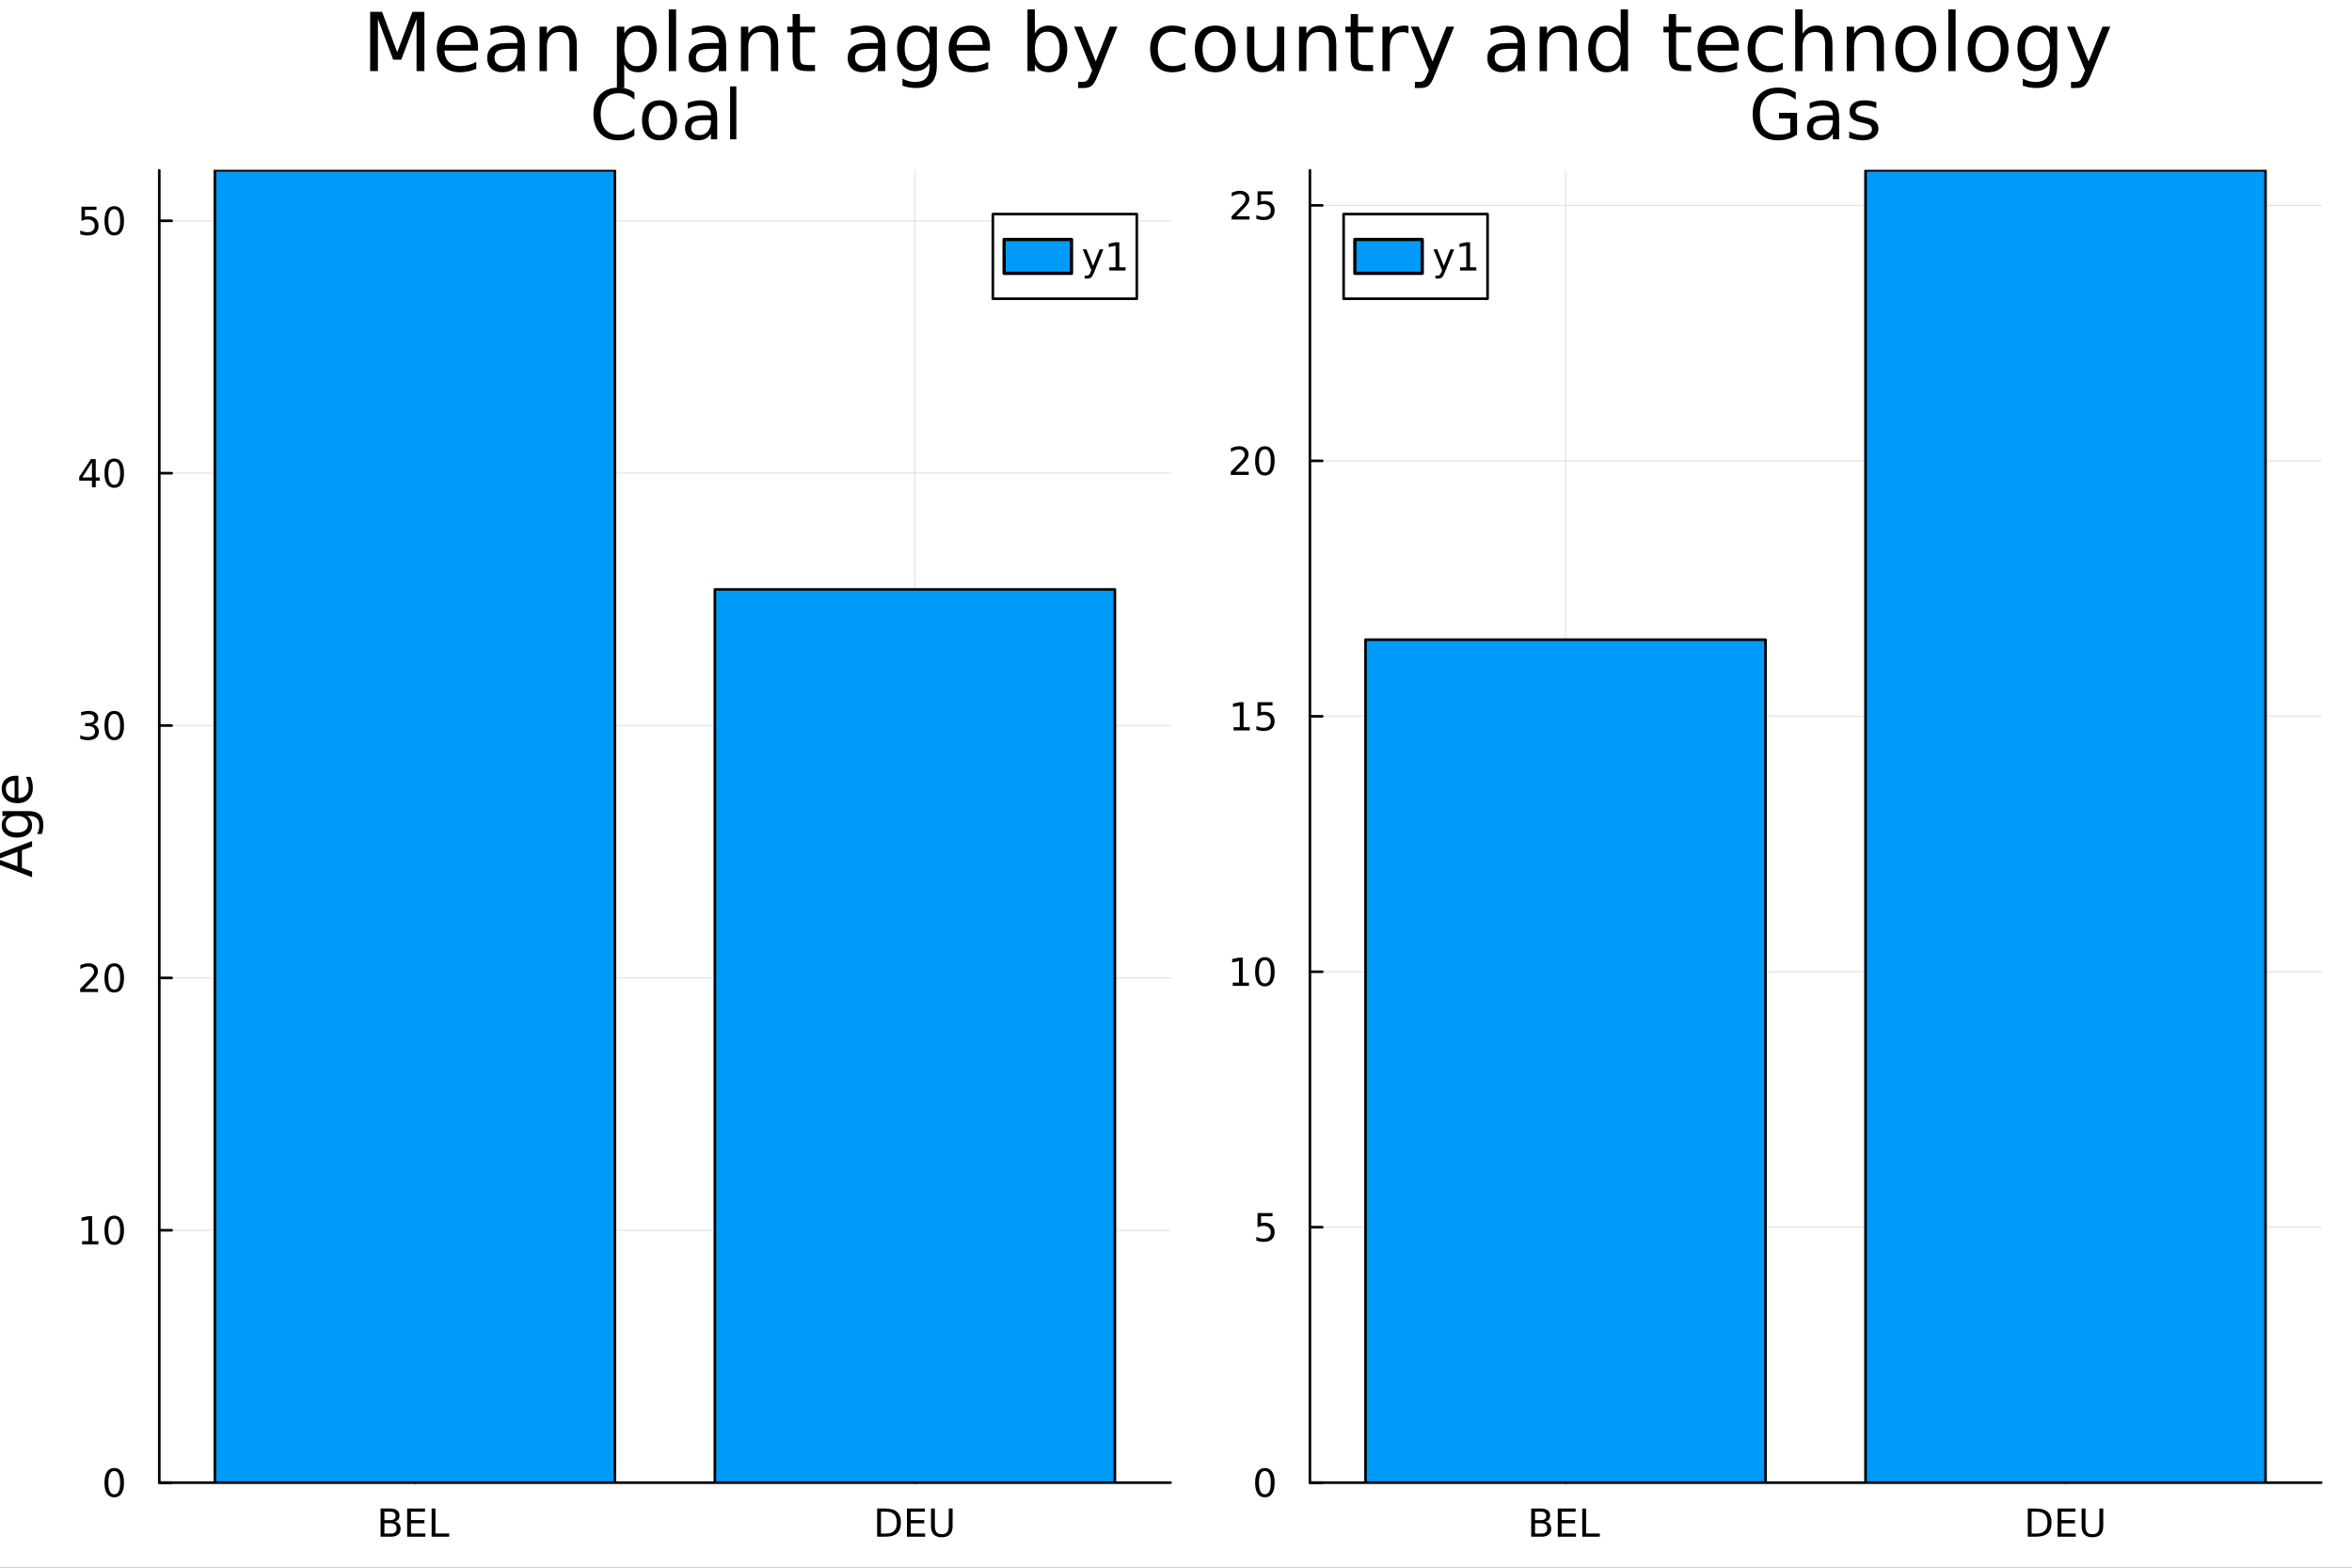 <?xml version="1.0" encoding="utf-8"?>
<svg xmlns="http://www.w3.org/2000/svg" xmlns:xlink="http://www.w3.org/1999/xlink" width="900" height="600" viewBox="0 0 3600 2400">
<rect x="0" y="0" width="3600" height="2400" fill="#333333" stroke="none"/>
<defs>
  <clipPath id="clip700">
    <rect x="0" y="0" width="3600" height="2400"/>
  </clipPath>
</defs>
<path clip-path="url(#clip700)" d="M0 2400 L3600 2400 L3600 0 L0 0  Z" fill="#ffffff" fill-rule="evenodd" fill-opacity="1"/>
<defs>
  <clipPath id="clip701">
    <rect x="720" y="0" width="2521" height="2400"/>
  </clipPath>
</defs>
<path clip-path="url(#clip700)" d="M243.796 2269.81 L1791.59 2269.81 L1791.59 260.752 L243.796 260.752  Z" fill="#ffffff" fill-rule="evenodd" fill-opacity="1"/>
<defs>
  <clipPath id="clip702">
    <rect x="243" y="260" width="1549" height="2010"/>
  </clipPath>
</defs>
<polyline clip-path="url(#clip702)" style="stroke:#000000; stroke-linecap:round; stroke-linejoin:round; stroke-width:2; stroke-opacity:0.1; fill:none" points="635.046,2269.81 635.046,260.752 "/>
<polyline clip-path="url(#clip702)" style="stroke:#000000; stroke-linecap:round; stroke-linejoin:round; stroke-width:2; stroke-opacity:0.1; fill:none" points="1400.34,2269.81 1400.34,260.752 "/>
<polyline clip-path="url(#clip700)" style="stroke:#000000; stroke-linecap:round; stroke-linejoin:round; stroke-width:4; stroke-opacity:1; fill:none" points="243.796,2269.81 1791.59,2269.81 "/>
<polyline clip-path="url(#clip700)" style="stroke:#000000; stroke-linecap:round; stroke-linejoin:round; stroke-width:4; stroke-opacity:1; fill:none" points="635.046,2269.81 635.046,2250.91 "/>
<polyline clip-path="url(#clip700)" style="stroke:#000000; stroke-linecap:round; stroke-linejoin:round; stroke-width:4; stroke-opacity:1; fill:none" points="1400.34,2269.81 1400.34,2250.91 "/>
<path clip-path="url(#clip700)" d="M588.403 2331.98 L588.403 2347.8 L597.778 2347.8 Q602.495 2347.8 604.751 2345.87 Q607.037 2343.9 607.037 2339.88 Q607.037 2335.83 604.751 2333.92 Q602.495 2331.98 597.778 2331.98 L588.403 2331.98 M588.403 2314.21 L588.403 2327.23 L597.055 2327.23 Q601.337 2327.23 603.42 2325.64 Q605.533 2324.02 605.533 2320.72 Q605.533 2317.45 603.42 2315.83 Q601.337 2314.21 597.055 2314.21 L588.403 2314.21 M582.558 2309.41 L597.489 2309.41 Q604.173 2309.41 607.79 2312.19 Q611.407 2314.96 611.407 2320.08 Q611.407 2324.05 609.555 2326.39 Q607.703 2328.74 604.115 2329.32 Q608.426 2330.24 610.799 2333.19 Q613.2 2336.11 613.2 2340.51 Q613.2 2346.3 609.265 2349.45 Q605.33 2352.61 598.067 2352.61 L582.558 2352.61 L582.558 2309.41 Z" fill="#000000" fill-rule="nonzero" fill-opacity="1" /><path clip-path="url(#clip700)" d="M623.212 2309.41 L650.527 2309.41 L650.527 2314.33 L629.057 2314.33 L629.057 2327.12 L649.63 2327.12 L649.63 2332.04 L629.057 2332.04 L629.057 2347.69 L651.047 2347.69 L651.047 2352.61 L623.212 2352.61 L623.212 2309.41 Z" fill="#000000" fill-rule="nonzero" fill-opacity="1" /><path clip-path="url(#clip700)" d="M660.654 2309.41 L666.499 2309.41 L666.499 2347.69 L687.535 2347.69 L687.535 2352.61 L660.654 2352.61 L660.654 2309.41 Z" fill="#000000" fill-rule="nonzero" fill-opacity="1" /><path clip-path="url(#clip700)" d="M1348.45 2314.21 L1348.45 2347.8 L1355.51 2347.8 Q1364.45 2347.8 1368.59 2343.75 Q1372.75 2339.7 1372.75 2330.96 Q1372.75 2322.28 1368.59 2318.26 Q1364.45 2314.21 1355.51 2314.21 L1348.45 2314.21 M1342.6 2309.41 L1354.61 2309.41 Q1367.17 2309.41 1373.04 2314.65 Q1378.92 2319.85 1378.92 2330.96 Q1378.92 2342.13 1373.01 2347.37 Q1367.11 2352.61 1354.61 2352.61 L1342.6 2352.61 L1342.6 2309.41 Z" fill="#000000" fill-rule="nonzero" fill-opacity="1" /><path clip-path="url(#clip700)" d="M1388.23 2309.41 L1415.55 2309.41 L1415.55 2314.33 L1394.08 2314.33 L1394.08 2327.12 L1414.65 2327.12 L1414.65 2332.04 L1394.08 2332.04 L1394.08 2347.69 L1416.07 2347.69 L1416.07 2352.61 L1388.23 2352.61 L1388.23 2309.41 Z" fill="#000000" fill-rule="nonzero" fill-opacity="1" /><path clip-path="url(#clip700)" d="M1425.01 2309.41 L1430.88 2309.41 L1430.88 2335.65 Q1430.88 2342.6 1433.4 2345.66 Q1435.92 2348.7 1441.56 2348.7 Q1447.17 2348.7 1449.69 2345.66 Q1452.21 2342.6 1452.21 2335.65 L1452.21 2309.41 L1458.08 2309.41 L1458.08 2336.38 Q1458.08 2344.82 1453.89 2349.14 Q1449.72 2353.45 1441.56 2353.45 Q1433.37 2353.45 1429.18 2349.14 Q1425.01 2344.82 1425.01 2336.38 L1425.01 2309.41 Z" fill="#000000" fill-rule="nonzero" fill-opacity="1" /><polyline clip-path="url(#clip702)" style="stroke:#000000; stroke-linecap:round; stroke-linejoin:round; stroke-width:2; stroke-opacity:0.1; fill:none" points="243.796,2269.81 1791.59,2269.81 "/>
<polyline clip-path="url(#clip702)" style="stroke:#000000; stroke-linecap:round; stroke-linejoin:round; stroke-width:2; stroke-opacity:0.1; fill:none" points="243.796,1883.45 1791.59,1883.45 "/>
<polyline clip-path="url(#clip702)" style="stroke:#000000; stroke-linecap:round; stroke-linejoin:round; stroke-width:2; stroke-opacity:0.1; fill:none" points="243.796,1497.09 1791.59,1497.09 "/>
<polyline clip-path="url(#clip702)" style="stroke:#000000; stroke-linecap:round; stroke-linejoin:round; stroke-width:2; stroke-opacity:0.1; fill:none" points="243.796,1110.74 1791.59,1110.74 "/>
<polyline clip-path="url(#clip702)" style="stroke:#000000; stroke-linecap:round; stroke-linejoin:round; stroke-width:2; stroke-opacity:0.1; fill:none" points="243.796,724.38 1791.59,724.38 "/>
<polyline clip-path="url(#clip702)" style="stroke:#000000; stroke-linecap:round; stroke-linejoin:round; stroke-width:2; stroke-opacity:0.1; fill:none" points="243.796,338.024 1791.59,338.024 "/>
<polyline clip-path="url(#clip700)" style="stroke:#000000; stroke-linecap:round; stroke-linejoin:round; stroke-width:4; stroke-opacity:1; fill:none" points="243.796,2269.81 243.796,260.752 "/>
<polyline clip-path="url(#clip700)" style="stroke:#000000; stroke-linecap:round; stroke-linejoin:round; stroke-width:4; stroke-opacity:1; fill:none" points="243.796,2269.81 262.694,2269.81 "/>
<polyline clip-path="url(#clip700)" style="stroke:#000000; stroke-linecap:round; stroke-linejoin:round; stroke-width:4; stroke-opacity:1; fill:none" points="243.796,1883.45 262.694,1883.45 "/>
<polyline clip-path="url(#clip700)" style="stroke:#000000; stroke-linecap:round; stroke-linejoin:round; stroke-width:4; stroke-opacity:1; fill:none" points="243.796,1497.09 262.694,1497.09 "/>
<polyline clip-path="url(#clip700)" style="stroke:#000000; stroke-linecap:round; stroke-linejoin:round; stroke-width:4; stroke-opacity:1; fill:none" points="243.796,1110.74 262.694,1110.74 "/>
<polyline clip-path="url(#clip700)" style="stroke:#000000; stroke-linecap:round; stroke-linejoin:round; stroke-width:4; stroke-opacity:1; fill:none" points="243.796,724.38 262.694,724.38 "/>
<polyline clip-path="url(#clip700)" style="stroke:#000000; stroke-linecap:round; stroke-linejoin:round; stroke-width:4; stroke-opacity:1; fill:none" points="243.796,338.024 262.694,338.024 "/>
<path clip-path="url(#clip700)" d="M174.866 2252.06 Q170.352 2252.06 168.066 2256.51 Q165.809 2260.94 165.809 2269.85 Q165.809 2278.73 168.066 2283.19 Q170.352 2287.62 174.866 2287.62 Q179.409 2287.62 181.665 2283.19 Q183.951 2278.73 183.951 2269.85 Q183.951 2260.94 181.665 2256.51 Q179.409 2252.06 174.866 2252.06 M174.866 2247.43 Q182.128 2247.43 185.948 2253.18 Q189.796 2258.91 189.796 2269.85 Q189.796 2280.76 185.948 2286.52 Q182.128 2292.25 174.866 2292.25 Q167.603 2292.25 163.755 2286.52 Q159.935 2280.76 159.935 2269.85 Q159.935 2258.91 163.755 2253.18 Q167.603 2247.43 174.866 2247.43 Z" fill="#000000" fill-rule="nonzero" fill-opacity="1" /><path clip-path="url(#clip700)" d="M125.676 1900.13 L135.225 1900.13 L135.225 1867.18 L124.837 1869.26 L124.837 1863.93 L135.167 1861.85 L141.012 1861.85 L141.012 1900.13 L150.56 1900.13 L150.56 1905.05 L125.676 1905.05 L125.676 1900.13 Z" fill="#000000" fill-rule="nonzero" fill-opacity="1" /><path clip-path="url(#clip700)" d="M174.866 1865.7 Q170.352 1865.7 168.066 1870.16 Q165.809 1874.58 165.809 1883.49 Q165.809 1892.38 168.066 1896.83 Q170.352 1901.26 174.866 1901.26 Q179.409 1901.26 181.665 1896.83 Q183.951 1892.38 183.951 1883.49 Q183.951 1874.58 181.665 1870.16 Q179.409 1865.7 174.866 1865.7 M174.866 1861.07 Q182.128 1861.07 185.948 1866.83 Q189.796 1872.56 189.796 1883.49 Q189.796 1894.4 185.948 1900.16 Q182.128 1905.89 174.866 1905.89 Q167.603 1905.89 163.755 1900.16 Q159.935 1894.4 159.935 1883.49 Q159.935 1872.56 163.755 1866.83 Q167.603 1861.07 174.866 1861.07 Z" fill="#000000" fill-rule="nonzero" fill-opacity="1" /><path clip-path="url(#clip700)" d="M129.698 1513.78 L150.097 1513.78 L150.097 1518.69 L122.667 1518.69 L122.667 1513.78 Q125.994 1510.33 131.724 1504.54 Q137.482 1498.73 138.957 1497.05 Q141.764 1493.9 142.864 1491.73 Q143.992 1489.53 143.992 1487.42 Q143.992 1483.97 141.561 1481.8 Q139.16 1479.63 135.283 1479.63 Q132.534 1479.63 129.467 1480.59 Q126.428 1481.54 122.956 1483.48 L122.956 1477.58 Q126.486 1476.16 129.553 1475.44 Q132.621 1474.71 135.167 1474.71 Q141.88 1474.71 145.873 1478.07 Q149.866 1481.43 149.866 1487.04 Q149.866 1489.7 148.853 1492.1 Q147.869 1494.48 145.236 1497.72 Q144.513 1498.56 140.636 1502.58 Q136.758 1506.57 129.698 1513.78 Z" fill="#000000" fill-rule="nonzero" fill-opacity="1" /><path clip-path="url(#clip700)" d="M174.866 1479.34 Q170.352 1479.34 168.066 1483.8 Q165.809 1488.23 165.809 1497.14 Q165.809 1506.02 168.066 1510.48 Q170.352 1514.9 174.866 1514.9 Q179.409 1514.9 181.665 1510.48 Q183.951 1506.02 183.951 1497.14 Q183.951 1488.23 181.665 1483.8 Q179.409 1479.34 174.866 1479.34 M174.866 1474.71 Q182.128 1474.71 185.948 1480.47 Q189.796 1486.2 189.796 1497.14 Q189.796 1508.05 185.948 1513.8 Q182.128 1519.53 174.866 1519.53 Q167.603 1519.53 163.755 1513.8 Q159.935 1508.05 159.935 1497.14 Q159.935 1486.2 163.755 1480.47 Q167.603 1474.71 174.866 1474.71 Z" fill="#000000" fill-rule="nonzero" fill-opacity="1" /><path clip-path="url(#clip700)" d="M142.372 1109.04 Q146.567 1109.94 148.911 1112.78 Q151.284 1115.61 151.284 1119.78 Q151.284 1126.17 146.886 1129.68 Q142.487 1133.18 134.386 1133.18 Q131.666 1133.18 128.772 1132.63 Q125.908 1132.11 122.841 1131.04 L122.841 1125.39 Q125.271 1126.81 128.165 1127.53 Q131.058 1128.26 134.212 1128.26 Q139.71 1128.26 142.574 1126.09 Q145.468 1123.92 145.468 1119.78 Q145.468 1115.96 142.777 1113.82 Q140.115 1111.65 135.34 1111.65 L130.306 1111.65 L130.306 1106.85 L135.572 1106.85 Q139.883 1106.85 142.169 1105.14 Q144.455 1103.4 144.455 1100.16 Q144.455 1096.83 142.082 1095.07 Q139.739 1093.27 135.34 1093.27 Q132.939 1093.27 130.19 1093.8 Q127.441 1094.32 124.143 1095.42 L124.143 1090.21 Q127.47 1089.28 130.364 1088.82 Q133.286 1088.36 135.861 1088.36 Q142.516 1088.36 146.394 1091.39 Q150.271 1094.4 150.271 1099.55 Q150.271 1103.14 148.217 1105.63 Q146.162 1108.09 142.372 1109.04 Z" fill="#000000" fill-rule="nonzero" fill-opacity="1" /><path clip-path="url(#clip700)" d="M174.866 1092.99 Q170.352 1092.99 168.066 1097.44 Q165.809 1101.87 165.809 1110.78 Q165.809 1119.66 168.066 1124.12 Q170.352 1128.55 174.866 1128.55 Q179.409 1128.55 181.665 1124.12 Q183.951 1119.66 183.951 1110.78 Q183.951 1101.87 181.665 1097.44 Q179.409 1092.99 174.866 1092.99 M174.866 1088.36 Q182.128 1088.36 185.948 1094.11 Q189.796 1099.84 189.796 1110.78 Q189.796 1121.69 185.948 1127.45 Q182.128 1133.18 174.866 1133.18 Q167.603 1133.18 163.755 1127.45 Q159.935 1121.69 159.935 1110.78 Q159.935 1099.84 163.755 1094.11 Q167.603 1088.36 174.866 1088.36 Z" fill="#000000" fill-rule="nonzero" fill-opacity="1" /><path clip-path="url(#clip700)" d="M140.722 707.873 L125.966 730.934 L140.722 730.934 L140.722 707.873 M139.189 702.78 L146.538 702.78 L146.538 730.934 L152.701 730.934 L152.701 735.795 L146.538 735.795 L146.538 745.98 L140.722 745.98 L140.722 735.795 L121.22 735.795 L121.22 730.153 L139.189 702.78 Z" fill="#000000" fill-rule="nonzero" fill-opacity="1" /><path clip-path="url(#clip700)" d="M174.866 706.629 Q170.352 706.629 168.066 711.085 Q165.809 715.512 165.809 724.424 Q165.809 733.307 168.066 737.763 Q170.352 742.19 174.866 742.19 Q179.409 742.19 181.665 737.763 Q183.951 733.307 183.951 724.424 Q183.951 715.512 181.665 711.085 Q179.409 706.629 174.866 706.629 M174.866 701.999 Q182.128 701.999 185.948 707.757 Q189.796 713.486 189.796 724.424 Q189.796 735.332 185.948 741.09 Q182.128 746.819 174.866 746.819 Q167.603 746.819 163.755 741.09 Q159.935 735.332 159.935 724.424 Q159.935 713.486 163.755 707.757 Q167.603 701.999 174.866 701.999 Z" fill="#000000" fill-rule="nonzero" fill-opacity="1" /><path clip-path="url(#clip700)" d="M124.721 316.424 L147.667 316.424 L147.667 321.342 L130.074 321.342 L130.074 331.933 Q131.347 331.499 132.621 331.296 Q133.894 331.065 135.167 331.065 Q142.401 331.065 146.625 335.029 Q150.85 338.993 150.85 345.764 Q150.85 352.737 146.509 356.614 Q142.169 360.463 134.27 360.463 Q131.55 360.463 128.714 360 Q125.908 359.537 122.898 358.611 L122.898 352.737 Q125.503 354.155 128.28 354.849 Q131.058 355.544 134.154 355.544 Q139.16 355.544 142.082 352.911 Q145.005 350.277 145.005 345.764 Q145.005 341.25 142.082 338.617 Q139.16 335.984 134.154 335.984 Q131.81 335.984 129.467 336.504 Q127.152 337.025 124.721 338.125 L124.721 316.424 Z" fill="#000000" fill-rule="nonzero" fill-opacity="1" /><path clip-path="url(#clip700)" d="M174.866 320.272 Q170.352 320.272 168.066 324.728 Q165.809 329.155 165.809 338.067 Q165.809 346.95 168.066 351.406 Q170.352 355.833 174.866 355.833 Q179.409 355.833 181.665 351.406 Q183.951 346.95 183.951 338.067 Q183.951 329.155 181.665 324.728 Q179.409 320.272 174.866 320.272 M174.866 315.642 Q182.128 315.642 185.948 321.4 Q189.796 327.129 189.796 338.067 Q189.796 348.975 185.948 354.733 Q182.128 360.463 174.866 360.463 Q167.603 360.463 163.755 354.733 Q159.935 348.975 159.935 338.067 Q159.935 327.129 163.755 321.4 Q167.603 315.642 174.866 315.642 Z" fill="#000000" fill-rule="nonzero" fill-opacity="1" /><path clip-path="url(#clip700)" d="M-3.343 1315.27 L26.756 1326.37 L26.756 1304.13 L-3.343 1315.27 M-11.404 1319.89 L-11.404 1310.61 L49.076 1287.56 L49.076 1296.07 L33.561 1301.58 L33.561 1328.84 L49.076 1334.35 L49.076 1342.98 L-11.404 1319.89 Z" fill="#000000" fill-rule="nonzero" fill-opacity="1" /><path clip-path="url(#clip700)" d="M25.864 1249.2 Q17.763 1249.2 13.307 1252.56 Q8.851 1255.88 8.851 1261.92 Q8.851 1267.91 13.307 1271.28 Q17.763 1274.6 25.864 1274.6 Q33.926 1274.6 38.382 1271.28 Q42.838 1267.91 42.838 1261.92 Q42.838 1255.88 38.382 1252.56 Q33.926 1249.2 25.864 1249.2 M43.445 1241.74 Q55.031 1241.74 60.662 1246.89 Q66.333 1252.03 66.333 1262.65 Q66.333 1266.58 65.725 1270.06 Q65.158 1273.54 63.943 1276.83 L56.692 1276.83 Q58.474 1273.54 59.325 1270.34 Q60.176 1267.14 60.176 1263.82 Q60.176 1256.49 56.327 1252.84 Q52.519 1249.2 44.782 1249.2 L41.096 1249.2 Q45.106 1251.51 47.091 1255.11 Q49.076 1258.72 49.076 1263.74 Q49.076 1272.09 42.716 1277.19 Q36.356 1282.29 25.864 1282.29 Q15.332 1282.29 8.972 1277.19 Q2.612 1272.09 2.612 1263.74 Q2.612 1258.72 4.597 1255.11 Q6.582 1251.51 10.593 1249.2 L3.706 1249.2 L3.706 1241.74 L43.445 1241.74 Z" fill="#000000" fill-rule="nonzero" fill-opacity="1" /><path clip-path="url(#clip700)" d="M24.528 1187.58 L28.174 1187.58 L28.174 1221.85 Q35.87 1221.37 39.921 1217.24 Q43.931 1213.06 43.931 1205.65 Q43.931 1201.36 42.878 1197.35 Q41.825 1193.3 39.719 1189.33 L46.767 1189.33 Q48.468 1193.34 49.36 1197.55 Q50.251 1201.76 50.251 1206.1 Q50.251 1216.95 43.931 1223.31 Q37.612 1229.63 26.837 1229.63 Q15.697 1229.63 9.175 1223.64 Q2.612 1217.6 2.612 1207.39 Q2.612 1198.24 8.527 1192.93 Q14.4 1187.58 24.528 1187.58 M22.34 1195.04 Q16.223 1195.12 12.578 1198.48 Q8.932 1201.8 8.932 1207.31 Q8.932 1213.55 12.456 1217.32 Q15.98 1221.04 22.381 1221.61 L22.34 1195.04 Z" fill="#000000" fill-rule="nonzero" fill-opacity="1" /><path clip-path="url(#clip700)" d="M971.028 141.542 L971.028 152.635 Q965.716 147.687 959.674 145.239 Q953.685 142.792 946.914 142.792 Q933.581 142.792 926.497 150.969 Q919.414 159.094 919.414 174.51 Q919.414 189.875 926.497 198.052 Q933.581 206.177 946.914 206.177 Q953.685 206.177 959.674 203.729 Q965.716 201.281 971.028 196.333 L971.028 207.322 Q965.508 211.072 959.31 212.947 Q953.164 214.822 946.289 214.822 Q928.633 214.822 918.477 204.041 Q908.32 193.208 908.32 174.51 Q908.32 155.76 918.477 144.979 Q928.633 134.146 946.289 134.146 Q953.268 134.146 959.414 136.021 Q965.612 137.844 971.028 141.542 Z" fill="#000000" fill-rule="nonzero" fill-opacity="1" /><path clip-path="url(#clip700)" d="M1009.47 161.698 Q1001.76 161.698 997.278 167.739 Q992.799 173.729 992.799 184.198 Q992.799 194.666 997.226 200.708 Q1001.71 206.697 1009.47 206.697 Q1017.12 206.697 1021.6 200.656 Q1026.08 194.614 1026.08 184.198 Q1026.08 173.833 1021.6 167.791 Q1017.12 161.698 1009.47 161.698 M1009.47 153.573 Q1021.97 153.573 1029.1 161.698 Q1036.24 169.823 1036.24 184.198 Q1036.24 198.52 1029.1 206.697 Q1021.97 214.822 1009.47 214.822 Q996.914 214.822 989.778 206.697 Q982.695 198.52 982.695 184.198 Q982.695 169.823 989.778 161.698 Q996.914 153.573 1009.47 153.573 Z" fill="#000000" fill-rule="nonzero" fill-opacity="1" /><path clip-path="url(#clip700)" d="M1078.63 183.989 Q1067.02 183.989 1062.54 186.645 Q1058.06 189.302 1058.06 195.708 Q1058.06 200.812 1061.39 203.833 Q1064.78 206.802 1070.56 206.802 Q1078.53 206.802 1083.32 201.177 Q1088.16 195.5 1088.16 186.125 L1088.16 183.989 L1078.63 183.989 M1097.75 180.031 L1097.75 213.312 L1088.16 213.312 L1088.16 204.458 Q1084.88 209.77 1079.99 212.322 Q1075.09 214.822 1068.01 214.822 Q1059.05 214.822 1053.74 209.822 Q1048.48 204.77 1048.48 196.333 Q1048.48 186.489 1055.04 181.489 Q1061.65 176.489 1074.73 176.489 L1088.16 176.489 L1088.16 175.552 Q1088.16 168.937 1083.79 165.344 Q1079.47 161.698 1071.6 161.698 Q1066.6 161.698 1061.86 162.896 Q1057.12 164.094 1052.75 166.489 L1052.75 157.635 Q1058.01 155.604 1062.95 154.614 Q1067.9 153.573 1072.59 153.573 Q1085.25 153.573 1091.5 160.135 Q1097.75 166.698 1097.75 180.031 Z" fill="#000000" fill-rule="nonzero" fill-opacity="1" /><path clip-path="url(#clip700)" d="M1117.49 132.271 L1127.07 132.271 L1127.07 213.312 L1117.49 213.312 L1117.49 132.271 Z" fill="#000000" fill-rule="nonzero" fill-opacity="1" /><path clip-path="url(#clip702)" d="M328.928 260.752 L328.928 2269.81 L941.165 2269.81 L941.165 260.752 L328.928 260.752 L328.928 260.752  Z" fill="#009af9" fill-rule="evenodd" fill-opacity="1"/>
<polyline clip-path="url(#clip702)" style="stroke:#000000; stroke-linecap:round; stroke-linejoin:round; stroke-width:4; stroke-opacity:1; fill:none" points="328.928,260.752 328.928,2269.81 941.165,2269.81 941.165,260.752 328.928,260.752 "/>
<path clip-path="url(#clip702)" d="M1094.22 902.365 L1094.22 2269.81 L1706.46 2269.81 L1706.46 902.365 L1094.22 902.365 L1094.22 902.365  Z" fill="#009af9" fill-rule="evenodd" fill-opacity="1"/>
<polyline clip-path="url(#clip702)" style="stroke:#000000; stroke-linecap:round; stroke-linejoin:round; stroke-width:4; stroke-opacity:1; fill:none" points="1094.22,902.365 1094.22,2269.81 1706.46,2269.81 1706.46,902.365 1094.22,902.365 "/>
<circle clip-path="url(#clip702)" style="fill:#009af9; stroke:none; fill-opacity:0" cx="635.046" cy="260.752" r="2"/>
<circle clip-path="url(#clip702)" style="fill:#009af9; stroke:none; fill-opacity:0" cx="1400.34" cy="902.365" r="2"/>
<path clip-path="url(#clip700)" d="M1519.68 457.321 L1740 457.321 L1740 327.721 L1519.68 327.721  Z" fill="#ffffff" fill-rule="evenodd" fill-opacity="1"/>
<polyline clip-path="url(#clip700)" style="stroke:#000000; stroke-linecap:round; stroke-linejoin:round; stroke-width:4; stroke-opacity:1; fill:none" points="1519.68,457.321 1740,457.321 1740,327.721 1519.68,327.721 1519.68,457.321 "/>
<path clip-path="url(#clip700)" d="M1536.88 418.441 L1640.07 418.441 L1640.07 366.601 L1536.88 366.601 L1536.88 418.441  Z" fill="#009af9" fill-rule="evenodd" fill-opacity="1"/>
<polyline clip-path="url(#clip700)" style="stroke:#000000; stroke-linecap:round; stroke-linejoin:round; stroke-width:5; stroke-opacity:1; fill:none" points="1536.88,418.441 1640.07,418.441 1640.07,366.601 1536.88,366.601 1536.88,418.441 "/>
<path clip-path="url(#clip700)" d="M1674.57 417.13 Q1672.31 422.917 1670.17 424.682 Q1668.03 426.447 1664.44 426.447 L1660.19 426.447 L1660.19 421.991 L1663.31 421.991 Q1665.51 421.991 1666.73 420.949 Q1667.94 419.908 1669.42 416.03 L1670.37 413.6 L1657.26 381.713 L1662.91 381.713 L1673.03 407.061 L1683.16 381.713 L1688.8 381.713 L1674.57 417.13 Z" fill="#000000" fill-rule="nonzero" fill-opacity="1" /><path clip-path="url(#clip700)" d="M1697.92 409.202 L1707.47 409.202 L1707.47 376.245 L1697.08 378.328 L1697.08 373.004 L1707.41 370.921 L1713.25 370.921 L1713.25 409.202 L1722.8 409.202 L1722.8 414.121 L1697.92 414.121 L1697.92 409.202 Z" fill="#000000" fill-rule="nonzero" fill-opacity="1" /><path clip-path="url(#clip700)" d="M2004.96 2269.81 L3552.76 2269.81 L3552.76 260.752 L2004.96 260.752  Z" fill="#ffffff" fill-rule="evenodd" fill-opacity="1"/>
<defs>
  <clipPath id="clip703">
    <rect x="2004" y="260" width="1549" height="2010"/>
  </clipPath>
</defs>
<polyline clip-path="url(#clip703)" style="stroke:#000000; stroke-linecap:round; stroke-linejoin:round; stroke-width:2; stroke-opacity:0.1; fill:none" points="2396.21,2269.81 2396.21,260.752 "/>
<polyline clip-path="url(#clip703)" style="stroke:#000000; stroke-linecap:round; stroke-linejoin:round; stroke-width:2; stroke-opacity:0.1; fill:none" points="3161.51,2269.81 3161.51,260.752 "/>
<polyline clip-path="url(#clip700)" style="stroke:#000000; stroke-linecap:round; stroke-linejoin:round; stroke-width:4; stroke-opacity:1; fill:none" points="2004.96,2269.81 3552.76,2269.81 "/>
<polyline clip-path="url(#clip700)" style="stroke:#000000; stroke-linecap:round; stroke-linejoin:round; stroke-width:4; stroke-opacity:1; fill:none" points="2396.21,2269.81 2396.21,2250.91 "/>
<polyline clip-path="url(#clip700)" style="stroke:#000000; stroke-linecap:round; stroke-linejoin:round; stroke-width:4; stroke-opacity:1; fill:none" points="3161.51,2269.81 3161.51,2250.91 "/>
<path clip-path="url(#clip700)" d="M2349.57 2331.98 L2349.57 2347.8 L2358.94 2347.8 Q2363.66 2347.8 2365.91 2345.87 Q2368.2 2343.9 2368.2 2339.88 Q2368.2 2335.83 2365.91 2333.92 Q2363.66 2331.98 2358.94 2331.98 L2349.57 2331.98 M2349.57 2314.21 L2349.57 2327.23 L2358.22 2327.23 Q2362.5 2327.23 2364.58 2325.64 Q2366.7 2324.02 2366.7 2320.72 Q2366.7 2317.45 2364.58 2315.83 Q2362.5 2314.21 2358.22 2314.21 L2349.57 2314.21 M2343.72 2309.41 L2358.65 2309.41 Q2365.34 2309.41 2368.95 2312.19 Q2372.57 2314.96 2372.57 2320.08 Q2372.57 2324.05 2370.72 2326.39 Q2368.87 2328.74 2365.28 2329.32 Q2369.59 2330.24 2371.96 2333.19 Q2374.36 2336.11 2374.36 2340.51 Q2374.36 2346.3 2370.43 2349.45 Q2366.49 2352.61 2359.23 2352.61 L2343.72 2352.61 L2343.72 2309.41 Z" fill="#000000" fill-rule="nonzero" fill-opacity="1" /><path clip-path="url(#clip700)" d="M2384.37 2309.41 L2411.69 2309.41 L2411.69 2314.33 L2390.22 2314.33 L2390.22 2327.12 L2410.79 2327.12 L2410.79 2332.04 L2390.22 2332.04 L2390.22 2347.69 L2412.21 2347.69 L2412.21 2352.61 L2384.37 2352.61 L2384.37 2309.41 Z" fill="#000000" fill-rule="nonzero" fill-opacity="1" /><path clip-path="url(#clip700)" d="M2421.82 2309.41 L2427.66 2309.41 L2427.66 2347.69 L2448.7 2347.69 L2448.7 2352.61 L2421.82 2352.61 L2421.82 2309.41 Z" fill="#000000" fill-rule="nonzero" fill-opacity="1" /><path clip-path="url(#clip700)" d="M3109.61 2314.21 L3109.61 2347.8 L3116.67 2347.8 Q3125.61 2347.8 3129.75 2343.75 Q3133.92 2339.7 3133.92 2330.96 Q3133.92 2322.28 3129.75 2318.26 Q3125.61 2314.21 3116.67 2314.21 L3109.61 2314.21 M3103.77 2309.41 L3115.77 2309.41 Q3128.33 2309.41 3134.21 2314.65 Q3140.08 2319.85 3140.08 2330.96 Q3140.08 2342.13 3134.18 2347.37 Q3128.27 2352.61 3115.77 2352.61 L3103.77 2352.61 L3103.77 2309.41 Z" fill="#000000" fill-rule="nonzero" fill-opacity="1" /><path clip-path="url(#clip700)" d="M3149.4 2309.41 L3176.71 2309.41 L3176.71 2314.33 L3155.24 2314.33 L3155.24 2327.12 L3175.81 2327.12 L3175.81 2332.04 L3155.24 2332.04 L3155.24 2347.69 L3177.23 2347.69 L3177.23 2352.61 L3149.4 2352.61 L3149.4 2309.41 Z" fill="#000000" fill-rule="nonzero" fill-opacity="1" /><path clip-path="url(#clip700)" d="M3186.17 2309.41 L3192.05 2309.41 L3192.05 2335.65 Q3192.05 2342.6 3194.56 2345.66 Q3197.08 2348.7 3202.72 2348.7 Q3208.34 2348.7 3210.85 2345.66 Q3213.37 2342.6 3213.37 2335.65 L3213.37 2309.41 L3219.25 2309.41 L3219.25 2336.38 Q3219.25 2344.82 3215.05 2349.14 Q3210.88 2353.45 3202.72 2353.45 Q3194.53 2353.45 3190.34 2349.14 Q3186.17 2344.82 3186.17 2336.38 L3186.17 2309.41 Z" fill="#000000" fill-rule="nonzero" fill-opacity="1" /><polyline clip-path="url(#clip703)" style="stroke:#000000; stroke-linecap:round; stroke-linejoin:round; stroke-width:2; stroke-opacity:0.1; fill:none" points="2004.96,2269.81 3552.76,2269.81 "/>
<polyline clip-path="url(#clip703)" style="stroke:#000000; stroke-linecap:round; stroke-linejoin:round; stroke-width:2; stroke-opacity:0.1; fill:none" points="2004.96,1878.74 3552.76,1878.74 "/>
<polyline clip-path="url(#clip703)" style="stroke:#000000; stroke-linecap:round; stroke-linejoin:round; stroke-width:2; stroke-opacity:0.1; fill:none" points="2004.96,1487.67 3552.76,1487.67 "/>
<polyline clip-path="url(#clip703)" style="stroke:#000000; stroke-linecap:round; stroke-linejoin:round; stroke-width:2; stroke-opacity:0.1; fill:none" points="2004.96,1096.6 3552.76,1096.6 "/>
<polyline clip-path="url(#clip703)" style="stroke:#000000; stroke-linecap:round; stroke-linejoin:round; stroke-width:2; stroke-opacity:0.1; fill:none" points="2004.96,705.529 3552.76,705.529 "/>
<polyline clip-path="url(#clip703)" style="stroke:#000000; stroke-linecap:round; stroke-linejoin:round; stroke-width:2; stroke-opacity:0.1; fill:none" points="2004.96,314.459 3552.76,314.459 "/>
<polyline clip-path="url(#clip700)" style="stroke:#000000; stroke-linecap:round; stroke-linejoin:round; stroke-width:4; stroke-opacity:1; fill:none" points="2004.96,2269.81 2004.96,260.752 "/>
<polyline clip-path="url(#clip700)" style="stroke:#000000; stroke-linecap:round; stroke-linejoin:round; stroke-width:4; stroke-opacity:1; fill:none" points="2004.96,2269.81 2023.86,2269.81 "/>
<polyline clip-path="url(#clip700)" style="stroke:#000000; stroke-linecap:round; stroke-linejoin:round; stroke-width:4; stroke-opacity:1; fill:none" points="2004.96,1878.74 2023.86,1878.74 "/>
<polyline clip-path="url(#clip700)" style="stroke:#000000; stroke-linecap:round; stroke-linejoin:round; stroke-width:4; stroke-opacity:1; fill:none" points="2004.96,1487.67 2023.86,1487.67 "/>
<polyline clip-path="url(#clip700)" style="stroke:#000000; stroke-linecap:round; stroke-linejoin:round; stroke-width:4; stroke-opacity:1; fill:none" points="2004.96,1096.6 2023.86,1096.6 "/>
<polyline clip-path="url(#clip700)" style="stroke:#000000; stroke-linecap:round; stroke-linejoin:round; stroke-width:4; stroke-opacity:1; fill:none" points="2004.96,705.529 2023.86,705.529 "/>
<polyline clip-path="url(#clip700)" style="stroke:#000000; stroke-linecap:round; stroke-linejoin:round; stroke-width:4; stroke-opacity:1; fill:none" points="2004.96,314.459 2023.86,314.459 "/>
<path clip-path="url(#clip700)" d="M1936.03 2252.06 Q1931.51 2252.06 1929.23 2256.51 Q1926.97 2260.94 1926.97 2269.85 Q1926.97 2278.73 1929.23 2283.19 Q1931.51 2287.62 1936.03 2287.62 Q1940.57 2287.62 1942.83 2283.19 Q1945.11 2278.73 1945.11 2269.85 Q1945.11 2260.94 1942.83 2256.51 Q1940.57 2252.06 1936.03 2252.06 M1936.03 2247.43 Q1943.29 2247.43 1947.11 2253.18 Q1950.96 2258.91 1950.96 2269.85 Q1950.96 2280.76 1947.11 2286.52 Q1943.29 2292.25 1936.03 2292.25 Q1928.77 2292.25 1924.92 2286.52 Q1921.1 2280.76 1921.1 2269.85 Q1921.1 2258.91 1924.92 2253.18 Q1928.77 2247.43 1936.03 2247.43 Z" fill="#000000" fill-rule="nonzero" fill-opacity="1" /><path clip-path="url(#clip700)" d="M1924.83 1857.14 L1947.78 1857.14 L1947.78 1862.06 L1930.18 1862.06 L1930.18 1872.65 Q1931.46 1872.21 1932.73 1872.01 Q1934 1871.78 1935.28 1871.78 Q1942.51 1871.78 1946.73 1875.74 Q1950.96 1879.71 1950.96 1886.48 Q1950.96 1893.45 1946.62 1897.33 Q1942.28 1901.18 1934.38 1901.18 Q1931.66 1901.18 1928.82 1900.71 Q1926.02 1900.25 1923.01 1899.33 L1923.01 1893.45 Q1925.61 1894.87 1928.39 1895.56 Q1931.17 1896.26 1934.26 1896.26 Q1939.27 1896.26 1942.19 1893.63 Q1945.11 1890.99 1945.11 1886.48 Q1945.11 1881.96 1942.19 1879.33 Q1939.27 1876.7 1934.26 1876.7 Q1931.92 1876.7 1929.58 1877.22 Q1927.26 1877.74 1924.83 1878.84 L1924.83 1857.14 Z" fill="#000000" fill-rule="nonzero" fill-opacity="1" /><path clip-path="url(#clip700)" d="M1886.84 1504.35 L1896.39 1504.35 L1896.39 1471.39 L1886 1473.48 L1886 1468.15 L1896.33 1466.07 L1902.17 1466.07 L1902.17 1504.35 L1911.72 1504.35 L1911.72 1509.27 L1886.84 1509.27 L1886.84 1504.35 Z" fill="#000000" fill-rule="nonzero" fill-opacity="1" /><path clip-path="url(#clip700)" d="M1936.03 1469.92 Q1931.51 1469.92 1929.23 1474.37 Q1926.97 1478.8 1926.97 1487.71 Q1926.97 1496.59 1929.23 1501.05 Q1931.51 1505.48 1936.03 1505.48 Q1940.57 1505.48 1942.83 1501.05 Q1945.11 1496.59 1945.11 1487.71 Q1945.11 1478.8 1942.83 1474.37 Q1940.57 1469.92 1936.03 1469.92 M1936.03 1465.29 Q1943.29 1465.29 1947.11 1471.05 Q1950.96 1476.77 1950.96 1487.71 Q1950.96 1498.62 1947.11 1504.38 Q1943.29 1510.11 1936.03 1510.11 Q1928.77 1510.11 1924.92 1504.38 Q1921.1 1498.62 1921.1 1487.71 Q1921.1 1476.77 1924.92 1471.05 Q1928.77 1465.29 1936.03 1465.29 Z" fill="#000000" fill-rule="nonzero" fill-opacity="1" /><path clip-path="url(#clip700)" d="M1888.08 1113.28 L1897.63 1113.28 L1897.63 1080.32 L1887.24 1082.41 L1887.24 1077.08 L1897.57 1075 L1903.42 1075 L1903.42 1113.28 L1912.97 1113.28 L1912.97 1118.2 L1888.08 1118.2 L1888.08 1113.28 Z" fill="#000000" fill-rule="nonzero" fill-opacity="1" /><path clip-path="url(#clip700)" d="M1924.83 1075 L1947.78 1075 L1947.78 1079.92 L1930.18 1079.92 L1930.18 1090.51 Q1931.46 1090.07 1932.73 1089.87 Q1934 1089.64 1935.28 1089.64 Q1942.51 1089.64 1946.73 1093.6 Q1950.96 1097.57 1950.96 1104.34 Q1950.96 1111.31 1946.62 1115.19 Q1942.28 1119.04 1934.38 1119.04 Q1931.66 1119.04 1928.82 1118.57 Q1926.02 1118.11 1923.01 1117.19 L1923.01 1111.31 Q1925.61 1112.73 1928.39 1113.42 Q1931.17 1114.12 1934.26 1114.12 Q1939.27 1114.12 1942.19 1111.49 Q1945.11 1108.85 1945.11 1104.34 Q1945.11 1099.82 1942.19 1097.19 Q1939.27 1094.56 1934.26 1094.56 Q1931.92 1094.56 1929.58 1095.08 Q1927.26 1095.6 1924.83 1096.7 L1924.83 1075 Z" fill="#000000" fill-rule="nonzero" fill-opacity="1" /><path clip-path="url(#clip700)" d="M1890.86 722.21 L1911.26 722.21 L1911.26 727.129 L1883.83 727.129 L1883.83 722.21 Q1887.16 718.767 1892.89 712.98 Q1898.64 707.164 1900.12 705.485 Q1902.93 702.331 1904.03 700.161 Q1905.15 697.962 1905.15 695.85 Q1905.15 692.407 1902.72 690.237 Q1900.32 688.067 1896.45 688.067 Q1893.7 688.067 1890.63 689.021 Q1887.59 689.976 1884.12 691.915 L1884.12 686.012 Q1887.65 684.594 1890.72 683.871 Q1893.78 683.148 1896.33 683.148 Q1903.04 683.148 1907.04 686.504 Q1911.03 689.86 1911.03 695.474 Q1911.03 698.136 1910.02 700.538 Q1909.03 702.91 1906.4 706.151 Q1905.68 706.99 1901.8 711.012 Q1897.92 715.005 1890.86 722.21 Z" fill="#000000" fill-rule="nonzero" fill-opacity="1" /><path clip-path="url(#clip700)" d="M1936.03 687.777 Q1931.51 687.777 1929.23 692.233 Q1926.97 696.66 1926.97 705.572 Q1926.97 714.455 1929.23 718.911 Q1931.51 723.338 1936.03 723.338 Q1940.57 723.338 1942.83 718.911 Q1945.11 714.455 1945.11 705.572 Q1945.11 696.66 1942.83 692.233 Q1940.57 687.777 1936.03 687.777 M1936.03 683.148 Q1943.29 683.148 1947.11 688.906 Q1950.96 694.635 1950.96 705.572 Q1950.96 716.481 1947.11 722.239 Q1943.29 727.968 1936.03 727.968 Q1928.77 727.968 1924.92 722.239 Q1921.1 716.481 1921.1 705.572 Q1921.1 694.635 1924.92 688.906 Q1928.77 683.148 1936.03 683.148 Z" fill="#000000" fill-rule="nonzero" fill-opacity="1" /><path clip-path="url(#clip700)" d="M1892.1 331.14 L1912.5 331.14 L1912.5 336.059 L1885.07 336.059 L1885.07 331.14 Q1888.4 327.697 1894.13 321.91 Q1899.89 316.094 1901.36 314.416 Q1904.17 311.262 1905.27 309.092 Q1906.4 306.893 1906.4 304.78 Q1906.4 301.337 1903.97 299.167 Q1901.57 296.997 1897.69 296.997 Q1894.94 296.997 1891.87 297.952 Q1888.84 298.906 1885.36 300.845 L1885.36 294.942 Q1888.89 293.525 1891.96 292.801 Q1895.03 292.078 1897.57 292.078 Q1904.29 292.078 1908.28 295.434 Q1912.27 298.791 1912.27 304.404 Q1912.27 307.066 1911.26 309.468 Q1910.28 311.84 1907.64 315.081 Q1906.92 315.92 1903.04 319.942 Q1899.17 323.935 1892.1 331.14 Z" fill="#000000" fill-rule="nonzero" fill-opacity="1" /><path clip-path="url(#clip700)" d="M1924.83 292.859 L1947.78 292.859 L1947.78 297.778 L1930.18 297.778 L1930.18 308.368 Q1931.46 307.934 1932.73 307.732 Q1934 307.5 1935.28 307.5 Q1942.51 307.5 1946.73 311.464 Q1950.96 315.428 1950.96 322.199 Q1950.96 329.173 1946.62 333.05 Q1942.28 336.898 1934.38 336.898 Q1931.66 336.898 1928.82 336.435 Q1926.02 335.972 1923.01 335.046 L1923.01 329.173 Q1925.61 330.59 1928.39 331.285 Q1931.17 331.979 1934.26 331.979 Q1939.27 331.979 1942.19 329.346 Q1945.11 326.713 1945.11 322.199 Q1945.11 317.685 1942.19 315.052 Q1939.27 312.419 1934.26 312.419 Q1931.92 312.419 1929.58 312.94 Q1927.26 313.461 1924.83 314.56 L1924.83 292.859 Z" fill="#000000" fill-rule="nonzero" fill-opacity="1" /><path clip-path="url(#clip700)" d="M2740.16 202.218 L2740.16 181.333 L2722.97 181.333 L2722.97 172.687 L2750.58 172.687 L2750.58 206.072 Q2744.48 210.395 2737.14 212.635 Q2729.8 214.822 2721.46 214.822 Q2703.23 214.822 2692.92 204.197 Q2682.66 193.52 2682.66 174.51 Q2682.66 155.448 2692.92 144.823 Q2703.23 134.146 2721.46 134.146 Q2729.07 134.146 2735.89 136.021 Q2742.76 137.896 2748.55 141.542 L2748.55 152.739 Q2742.71 147.792 2736.15 145.292 Q2729.59 142.792 2722.35 142.792 Q2708.08 142.792 2700.89 150.76 Q2693.75 158.729 2693.75 174.51 Q2693.75 190.239 2700.89 198.208 Q2708.08 206.177 2722.35 206.177 Q2727.92 206.177 2732.3 205.239 Q2736.67 204.25 2740.16 202.218 Z" fill="#000000" fill-rule="nonzero" fill-opacity="1" /><path clip-path="url(#clip700)" d="M2795.89 183.989 Q2784.27 183.989 2779.79 186.645 Q2775.32 189.302 2775.32 195.708 Q2775.32 200.812 2778.65 203.833 Q2782.03 206.802 2787.82 206.802 Q2795.78 206.802 2800.58 201.177 Q2805.42 195.5 2805.42 186.125 L2805.42 183.989 L2795.89 183.989 M2815 180.031 L2815 213.312 L2805.42 213.312 L2805.42 204.458 Q2802.14 209.77 2797.24 212.322 Q2792.35 214.822 2785.26 214.822 Q2776.31 214.822 2770.99 209.822 Q2765.73 204.77 2765.73 196.333 Q2765.73 186.489 2772.29 181.489 Q2778.91 176.489 2791.98 176.489 L2805.42 176.489 L2805.42 175.552 Q2805.42 168.937 2801.04 165.344 Q2796.72 161.698 2788.86 161.698 Q2783.86 161.698 2779.12 162.896 Q2774.38 164.094 2770 166.489 L2770 157.635 Q2775.26 155.604 2780.21 154.614 Q2785.16 153.573 2789.85 153.573 Q2802.5 153.573 2808.75 160.135 Q2815 166.698 2815 180.031 Z" fill="#000000" fill-rule="nonzero" fill-opacity="1" /><path clip-path="url(#clip700)" d="M2871.93 156.698 L2871.93 165.76 Q2867.87 163.677 2863.49 162.635 Q2859.12 161.594 2854.43 161.594 Q2847.29 161.594 2843.7 163.781 Q2840.16 165.969 2840.16 170.343 Q2840.16 173.677 2842.71 175.604 Q2845.26 177.479 2852.97 179.198 L2856.25 179.927 Q2866.46 182.114 2870.73 186.125 Q2875.05 190.083 2875.05 197.218 Q2875.05 205.343 2868.6 210.083 Q2862.19 214.822 2850.94 214.822 Q2846.25 214.822 2841.15 213.885 Q2836.1 213 2830.47 211.177 L2830.47 201.281 Q2835.78 204.041 2840.94 205.447 Q2846.1 206.802 2851.15 206.802 Q2857.92 206.802 2861.57 204.51 Q2865.21 202.166 2865.21 197.947 Q2865.21 194.041 2862.55 191.958 Q2859.95 189.875 2851.04 187.948 L2847.71 187.166 Q2838.8 185.291 2834.85 181.437 Q2830.89 177.531 2830.89 170.76 Q2830.89 162.531 2836.72 158.052 Q2842.55 153.573 2853.28 153.573 Q2858.6 153.573 2863.28 154.354 Q2867.97 155.135 2871.93 156.698 Z" fill="#000000" fill-rule="nonzero" fill-opacity="1" /><path clip-path="url(#clip703)" d="M2090.09 979.278 L2090.09 2269.81 L2702.33 2269.81 L2702.33 979.278 L2090.09 979.278 L2090.09 979.278  Z" fill="#009af9" fill-rule="evenodd" fill-opacity="1"/>
<polyline clip-path="url(#clip703)" style="stroke:#000000; stroke-linecap:round; stroke-linejoin:round; stroke-width:4; stroke-opacity:1; fill:none" points="2090.09,979.278 2090.09,2269.81 2702.33,2269.81 2702.33,979.278 2090.09,979.278 "/>
<path clip-path="url(#clip703)" d="M2855.39 260.752 L2855.39 2269.81 L3467.62 2269.81 L3467.62 260.752 L2855.39 260.752 L2855.39 260.752  Z" fill="#009af9" fill-rule="evenodd" fill-opacity="1"/>
<polyline clip-path="url(#clip703)" style="stroke:#000000; stroke-linecap:round; stroke-linejoin:round; stroke-width:4; stroke-opacity:1; fill:none" points="2855.39,260.752 2855.39,2269.81 3467.62,2269.81 3467.62,260.752 2855.39,260.752 "/>
<circle clip-path="url(#clip703)" style="fill:#009af9; stroke:none; fill-opacity:0" cx="2396.21" cy="979.278" r="2"/>
<circle clip-path="url(#clip703)" style="fill:#009af9; stroke:none; fill-opacity:0" cx="3161.51" cy="260.752" r="2"/>
<path clip-path="url(#clip700)" d="M2056.55 457.321 L2276.87 457.321 L2276.87 327.721 L2056.55 327.721  Z" fill="#ffffff" fill-rule="evenodd" fill-opacity="1"/>
<polyline clip-path="url(#clip700)" style="stroke:#000000; stroke-linecap:round; stroke-linejoin:round; stroke-width:4; stroke-opacity:1; fill:none" points="2056.55,457.321 2276.87,457.321 2276.87,327.721 2056.55,327.721 2056.55,457.321 "/>
<path clip-path="url(#clip700)" d="M2073.75 418.441 L2176.94 418.441 L2176.94 366.601 L2073.75 366.601 L2073.75 418.441  Z" fill="#009af9" fill-rule="evenodd" fill-opacity="1"/>
<polyline clip-path="url(#clip700)" style="stroke:#000000; stroke-linecap:round; stroke-linejoin:round; stroke-width:5; stroke-opacity:1; fill:none" points="2073.75,418.441 2176.94,418.441 2176.94,366.601 2073.75,366.601 2073.75,418.441 "/>
<path clip-path="url(#clip700)" d="M2211.44 417.13 Q2209.18 422.917 2207.04 424.682 Q2204.9 426.447 2201.31 426.447 L2197.06 426.447 L2197.06 421.991 L2200.18 421.991 Q2202.38 421.991 2203.6 420.949 Q2204.81 419.908 2206.29 416.03 L2207.24 413.6 L2194.13 381.713 L2199.78 381.713 L2209.9 407.061 L2220.03 381.713 L2225.67 381.713 L2211.44 417.13 Z" fill="#000000" fill-rule="nonzero" fill-opacity="1" /><path clip-path="url(#clip700)" d="M2234.79 409.202 L2244.34 409.202 L2244.34 376.245 L2233.95 378.328 L2233.95 373.004 L2244.28 370.921 L2250.12 370.921 L2250.12 409.202 L2259.67 409.202 L2259.67 414.121 L2234.79 414.121 L2234.79 409.202 Z" fill="#000000" fill-rule="nonzero" fill-opacity="1" /><path clip-path="url(#clip700)" d="M243.796 120 L3552.76 120 L3552.76 0 L243.796 0  Z" fill="#ffffff" fill-rule="evenodd" fill-opacity="1"/>
<defs>
  <clipPath id="clip704">
    <rect x="243" y="0" width="3310" height="121"/>
  </clipPath>
</defs>
<path clip-path="url(#clip700)" d="M566.551 18.144 L584.841 18.144 L607.992 79.88 L631.265 18.144 L649.554 18.144 L649.554 108.864 L637.584 108.864 L637.584 29.203 L614.19 91.425 L601.855 91.425 L578.461 29.203 L578.461 108.864 L566.551 108.864 L566.551 18.144 Z" fill="#000000" fill-rule="nonzero" fill-opacity="1" /><path clip-path="url(#clip700)" d="M731.646 72.041 L731.646 77.51 L680.24 77.51 Q680.969 89.055 687.167 95.131 Q693.426 101.147 704.545 101.147 Q710.986 101.147 717.002 99.567 Q723.078 97.987 729.033 94.828 L729.033 105.4 Q723.018 107.953 716.698 109.289 Q710.379 110.626 703.877 110.626 Q687.592 110.626 678.053 101.147 Q668.573 91.668 668.573 75.505 Q668.573 58.795 677.566 49.012 Q686.62 39.168 701.933 39.168 Q715.665 39.168 723.625 48.04 Q731.646 56.85 731.646 72.041 M720.466 68.76 Q720.344 59.585 715.301 54.116 Q710.318 48.647 702.054 48.647 Q692.697 48.647 687.046 53.934 Q681.455 59.22 680.605 68.821 L720.466 68.76 Z" fill="#000000" fill-rule="nonzero" fill-opacity="1" /><path clip-path="url(#clip700)" d="M780.925 74.654 Q767.375 74.654 762.149 77.753 Q756.924 80.852 756.924 88.326 Q756.924 94.281 760.813 97.805 Q764.762 101.269 771.507 101.269 Q780.804 101.269 786.394 94.706 Q792.045 88.083 792.045 77.145 L792.045 74.654 L780.925 74.654 M803.225 70.036 L803.225 108.864 L792.045 108.864 L792.045 98.534 Q788.217 104.732 782.505 107.709 Q776.793 110.626 768.529 110.626 Q758.078 110.626 751.88 104.793 Q745.743 98.899 745.743 89.055 Q745.743 77.571 753.399 71.737 Q761.116 65.904 776.368 65.904 L792.045 65.904 L792.045 64.81 Q792.045 57.093 786.941 52.901 Q781.897 48.647 772.722 48.647 Q766.889 48.647 761.359 50.045 Q755.83 51.442 750.726 54.238 L750.726 43.908 Q756.863 41.538 762.635 40.383 Q768.408 39.168 773.877 39.168 Q788.642 39.168 795.934 46.824 Q803.225 54.481 803.225 70.036 Z" fill="#000000" fill-rule="nonzero" fill-opacity="1" /><path clip-path="url(#clip700)" d="M882.826 67.788 L882.826 108.864 L871.645 108.864 L871.645 68.152 Q871.645 58.491 867.878 53.691 Q864.111 48.89 856.576 48.89 Q847.522 48.89 842.296 54.663 Q837.071 60.435 837.071 70.401 L837.071 108.864 L825.83 108.864 L825.83 40.809 L837.071 40.809 L837.071 51.382 Q841.081 45.245 846.489 42.206 Q851.958 39.168 859.067 39.168 Q870.795 39.168 876.81 46.46 Q882.826 53.691 882.826 67.788 Z" fill="#000000" fill-rule="nonzero" fill-opacity="1" /><path clip-path="url(#clip700)" d="M955.499 98.656 L955.499 134.749 L944.258 134.749 L944.258 40.809 L955.499 40.809 L955.499 51.139 Q959.023 45.062 964.37 42.146 Q969.778 39.168 977.252 39.168 Q989.648 39.168 997.365 49.012 Q1005.14 58.856 1005.14 74.897 Q1005.14 90.939 997.365 100.782 Q989.648 110.626 977.252 110.626 Q969.778 110.626 964.37 107.709 Q959.023 104.732 955.499 98.656 M993.537 74.897 Q993.537 62.562 988.433 55.574 Q983.389 48.526 974.518 48.526 Q965.646 48.526 960.542 55.574 Q955.499 62.562 955.499 74.897 Q955.499 87.232 960.542 94.281 Q965.646 101.269 974.518 101.269 Q983.389 101.269 988.433 94.281 Q993.537 87.232 993.537 74.897 Z" fill="#000000" fill-rule="nonzero" fill-opacity="1" /><path clip-path="url(#clip700)" d="M1023.68 14.316 L1034.86 14.316 L1034.86 108.864 L1023.68 108.864 L1023.68 14.316 Z" fill="#000000" fill-rule="nonzero" fill-opacity="1" /><path clip-path="url(#clip700)" d="M1089.18 74.654 Q1075.63 74.654 1070.4 77.753 Q1065.18 80.852 1065.18 88.326 Q1065.18 94.281 1069.07 97.805 Q1073.02 101.269 1079.76 101.269 Q1089.06 101.269 1094.65 94.706 Q1100.3 88.083 1100.3 77.145 L1100.3 74.654 L1089.18 74.654 M1111.48 70.036 L1111.48 108.864 L1100.3 108.864 L1100.3 98.534 Q1096.47 104.732 1090.76 107.709 Q1085.05 110.626 1076.78 110.626 Q1066.33 110.626 1060.13 104.793 Q1054 98.899 1054 89.055 Q1054 77.571 1061.65 71.737 Q1069.37 65.904 1084.62 65.904 L1100.3 65.904 L1100.3 64.81 Q1100.3 57.093 1095.19 52.901 Q1090.15 48.647 1080.98 48.647 Q1075.14 48.647 1069.61 50.045 Q1064.08 51.442 1058.98 54.238 L1058.98 43.908 Q1065.12 41.538 1070.89 40.383 Q1076.66 39.168 1082.13 39.168 Q1096.9 39.168 1104.19 46.824 Q1111.48 54.481 1111.48 70.036 Z" fill="#000000" fill-rule="nonzero" fill-opacity="1" /><path clip-path="url(#clip700)" d="M1191.08 67.788 L1191.08 108.864 L1179.9 108.864 L1179.9 68.152 Q1179.9 58.491 1176.13 53.691 Q1172.36 48.89 1164.83 48.89 Q1155.78 48.89 1150.55 54.663 Q1145.32 60.435 1145.32 70.401 L1145.32 108.864 L1134.08 108.864 L1134.08 40.809 L1145.32 40.809 L1145.32 51.382 Q1149.33 45.245 1154.74 42.206 Q1160.21 39.168 1167.32 39.168 Q1179.05 39.168 1185.06 46.46 Q1191.08 53.691 1191.08 67.788 Z" fill="#000000" fill-rule="nonzero" fill-opacity="1" /><path clip-path="url(#clip700)" d="M1224.44 21.486 L1224.44 40.809 L1247.47 40.809 L1247.47 49.498 L1224.44 49.498 L1224.44 86.442 Q1224.44 94.767 1226.69 97.137 Q1229 99.506 1235.98 99.506 L1247.47 99.506 L1247.47 108.864 L1235.98 108.864 Q1223.04 108.864 1218.12 104.064 Q1213.2 99.203 1213.2 86.442 L1213.2 49.498 L1204.99 49.498 L1204.99 40.809 L1213.2 40.809 L1213.2 21.486 L1224.44 21.486 Z" fill="#000000" fill-rule="nonzero" fill-opacity="1" /><path clip-path="url(#clip700)" d="M1332.66 74.654 Q1319.11 74.654 1313.88 77.753 Q1308.66 80.852 1308.66 88.326 Q1308.66 94.281 1312.55 97.805 Q1316.5 101.269 1323.24 101.269 Q1332.54 101.269 1338.13 94.706 Q1343.78 88.083 1343.78 77.145 L1343.78 74.654 L1332.66 74.654 M1354.96 70.036 L1354.96 108.864 L1343.78 108.864 L1343.78 98.534 Q1339.95 104.732 1334.24 107.709 Q1328.53 110.626 1320.26 110.626 Q1309.81 110.626 1303.61 104.793 Q1297.48 98.899 1297.48 89.055 Q1297.48 77.571 1305.13 71.737 Q1312.85 65.904 1328.1 65.904 L1343.78 65.904 L1343.78 64.81 Q1343.78 57.093 1338.67 52.901 Q1333.63 48.647 1324.46 48.647 Q1318.62 48.647 1313.09 50.045 Q1307.56 51.442 1302.46 54.238 L1302.46 43.908 Q1308.6 41.538 1314.37 40.383 Q1320.14 39.168 1325.61 39.168 Q1340.38 39.168 1347.67 46.824 Q1354.96 54.481 1354.96 70.036 Z" fill="#000000" fill-rule="nonzero" fill-opacity="1" /><path clip-path="url(#clip700)" d="M1422.77 74.046 Q1422.77 61.894 1417.73 55.21 Q1412.74 48.526 1403.69 48.526 Q1394.7 48.526 1389.65 55.21 Q1384.67 61.894 1384.67 74.046 Q1384.67 86.138 1389.65 92.822 Q1394.7 99.506 1403.69 99.506 Q1412.74 99.506 1417.73 92.822 Q1422.77 86.138 1422.77 74.046 M1433.95 100.418 Q1433.95 117.796 1426.23 126.242 Q1418.52 134.749 1402.6 134.749 Q1396.7 134.749 1391.48 133.838 Q1386.25 132.987 1381.33 131.164 L1381.33 120.288 Q1386.25 122.961 1391.05 124.237 Q1395.85 125.513 1400.84 125.513 Q1411.83 125.513 1417.3 119.741 Q1422.77 114.029 1422.77 102.423 L1422.77 96.894 Q1419.31 102.909 1413.9 105.887 Q1408.49 108.864 1400.96 108.864 Q1388.44 108.864 1380.78 99.324 Q1373.13 89.784 1373.13 74.046 Q1373.13 58.248 1380.78 48.708 Q1388.44 39.168 1400.96 39.168 Q1408.49 39.168 1413.9 42.146 Q1419.31 45.123 1422.77 51.139 L1422.77 40.809 L1433.95 40.809 L1433.95 100.418 Z" fill="#000000" fill-rule="nonzero" fill-opacity="1" /><path clip-path="url(#clip700)" d="M1515.19 72.041 L1515.19 77.51 L1463.79 77.51 Q1464.52 89.055 1470.71 95.131 Q1476.97 101.147 1488.09 101.147 Q1494.53 101.147 1500.55 99.567 Q1506.62 97.987 1512.58 94.828 L1512.58 105.4 Q1506.56 107.953 1500.24 109.289 Q1493.92 110.626 1487.42 110.626 Q1471.14 110.626 1461.6 101.147 Q1452.12 91.668 1452.12 75.505 Q1452.12 58.795 1461.11 49.012 Q1470.17 39.168 1485.48 39.168 Q1499.21 39.168 1507.17 48.04 Q1515.19 56.85 1515.19 72.041 M1504.01 68.76 Q1503.89 59.585 1498.85 54.116 Q1493.86 48.647 1485.6 48.647 Q1476.24 48.647 1470.59 53.934 Q1465 59.22 1464.15 68.821 L1504.01 68.76 Z" fill="#000000" fill-rule="nonzero" fill-opacity="1" /><path clip-path="url(#clip700)" d="M1621.95 74.897 Q1621.95 62.562 1616.85 55.574 Q1611.81 48.526 1602.93 48.526 Q1594.06 48.526 1588.96 55.574 Q1583.92 62.562 1583.92 74.897 Q1583.92 87.232 1588.96 94.281 Q1594.06 101.269 1602.93 101.269 Q1611.81 101.269 1616.85 94.281 Q1621.95 87.232 1621.95 74.897 M1583.92 51.139 Q1587.44 45.062 1592.79 42.146 Q1598.2 39.168 1605.67 39.168 Q1618.06 39.168 1625.78 49.012 Q1633.56 58.856 1633.56 74.897 Q1633.56 90.939 1625.78 100.782 Q1618.06 110.626 1605.67 110.626 Q1598.2 110.626 1592.79 107.709 Q1587.44 104.732 1583.92 98.656 L1583.92 108.864 L1572.67 108.864 L1572.67 14.316 L1583.92 14.316 L1583.92 51.139 Z" fill="#000000" fill-rule="nonzero" fill-opacity="1" /><path clip-path="url(#clip700)" d="M1680.41 115.183 Q1675.67 127.336 1671.17 131.043 Q1666.68 134.749 1659.14 134.749 L1650.21 134.749 L1650.21 125.392 L1656.77 125.392 Q1661.39 125.392 1663.94 123.204 Q1666.49 121.017 1669.59 112.874 L1671.6 107.77 L1644.07 40.809 L1655.92 40.809 L1677.19 94.038 L1698.46 40.809 L1710.3 40.809 L1680.41 115.183 Z" fill="#000000" fill-rule="nonzero" fill-opacity="1" /><path clip-path="url(#clip700)" d="M1814.27 43.422 L1814.27 53.873 Q1809.53 51.26 1804.73 49.984 Q1799.99 48.647 1795.13 48.647 Q1784.25 48.647 1778.24 55.574 Q1772.22 62.441 1772.22 74.897 Q1772.22 87.354 1778.24 94.281 Q1784.25 101.147 1795.13 101.147 Q1799.99 101.147 1804.73 99.871 Q1809.53 98.534 1814.27 95.921 L1814.27 106.251 Q1809.59 108.439 1804.55 109.532 Q1799.57 110.626 1793.91 110.626 Q1778.54 110.626 1769.49 100.965 Q1760.43 91.303 1760.43 74.897 Q1760.43 58.248 1769.55 48.708 Q1778.72 39.168 1794.64 39.168 Q1799.81 39.168 1804.73 40.262 Q1809.65 41.295 1814.27 43.422 Z" fill="#000000" fill-rule="nonzero" fill-opacity="1" /><path clip-path="url(#clip700)" d="M1860.09 48.647 Q1851.09 48.647 1845.87 55.696 Q1840.64 62.684 1840.64 74.897 Q1840.64 87.111 1845.81 94.159 Q1851.03 101.147 1860.09 101.147 Q1869.02 101.147 1874.24 94.099 Q1879.47 87.05 1879.47 74.897 Q1879.47 62.805 1874.24 55.757 Q1869.02 48.647 1860.09 48.647 M1860.09 39.168 Q1874.67 39.168 1882.99 48.647 Q1891.32 58.126 1891.32 74.897 Q1891.32 91.607 1882.99 101.147 Q1874.67 110.626 1860.09 110.626 Q1845.44 110.626 1837.12 101.147 Q1828.85 91.607 1828.85 74.897 Q1828.85 58.126 1837.12 48.647 Q1845.44 39.168 1860.09 39.168 Z" fill="#000000" fill-rule="nonzero" fill-opacity="1" /><path clip-path="url(#clip700)" d="M1908.7 82.007 L1908.7 40.809 L1919.88 40.809 L1919.88 81.581 Q1919.88 91.243 1923.64 96.104 Q1927.41 100.904 1934.95 100.904 Q1944 100.904 1949.23 95.131 Q1954.51 89.359 1954.51 79.394 L1954.51 40.809 L1965.69 40.809 L1965.69 108.864 L1954.51 108.864 L1954.51 98.413 Q1950.44 104.611 1945.03 107.649 Q1939.69 110.626 1932.58 110.626 Q1920.85 110.626 1914.77 103.335 Q1908.7 96.043 1908.7 82.007 M1936.83 39.168 L1936.83 39.168 Z" fill="#000000" fill-rule="nonzero" fill-opacity="1" /><path clip-path="url(#clip700)" d="M2045.29 67.788 L2045.29 108.864 L2034.11 108.864 L2034.11 68.152 Q2034.11 58.491 2030.35 53.691 Q2026.58 48.89 2019.04 48.89 Q2009.99 48.89 2004.76 54.663 Q1999.54 60.435 1999.54 70.401 L1999.54 108.864 L1988.3 108.864 L1988.3 40.809 L1999.54 40.809 L1999.54 51.382 Q2003.55 45.245 2008.96 42.206 Q2014.43 39.168 2021.53 39.168 Q2033.26 39.168 2039.28 46.46 Q2045.29 53.691 2045.29 67.788 Z" fill="#000000" fill-rule="nonzero" fill-opacity="1" /><path clip-path="url(#clip700)" d="M2078.65 21.486 L2078.65 40.809 L2101.68 40.809 L2101.68 49.498 L2078.65 49.498 L2078.65 86.442 Q2078.65 94.767 2080.9 97.137 Q2083.21 99.506 2090.2 99.506 L2101.68 99.506 L2101.68 108.864 L2090.2 108.864 Q2077.26 108.864 2072.33 104.064 Q2067.41 99.203 2067.41 86.442 L2067.41 49.498 L2059.21 49.498 L2059.21 40.809 L2067.41 40.809 L2067.41 21.486 L2078.65 21.486 Z" fill="#000000" fill-rule="nonzero" fill-opacity="1" /><path clip-path="url(#clip700)" d="M2155.82 51.26 Q2153.94 50.166 2151.69 49.68 Q2149.5 49.133 2146.83 49.133 Q2137.35 49.133 2132.25 55.331 Q2127.2 61.468 2127.2 73.013 L2127.2 108.864 L2115.96 108.864 L2115.96 40.809 L2127.2 40.809 L2127.2 51.382 Q2130.73 45.184 2136.38 42.206 Q2142.03 39.168 2150.11 39.168 Q2151.27 39.168 2152.66 39.35 Q2154.06 39.472 2155.76 39.776 L2155.82 51.26 Z" fill="#000000" fill-rule="nonzero" fill-opacity="1" /><path clip-path="url(#clip700)" d="M2195.87 115.183 Q2191.13 127.336 2186.63 131.043 Q2182.13 134.749 2174.6 134.749 L2165.67 134.749 L2165.67 125.392 L2172.23 125.392 Q2176.85 125.392 2179.4 123.204 Q2181.95 121.017 2185.05 112.874 L2187.05 107.77 L2159.53 40.809 L2171.38 40.809 L2192.65 94.038 L2213.91 40.809 L2225.76 40.809 L2195.87 115.183 Z" fill="#000000" fill-rule="nonzero" fill-opacity="1" /><path clip-path="url(#clip700)" d="M2311.68 74.654 Q2298.13 74.654 2292.91 77.753 Q2287.68 80.852 2287.68 88.326 Q2287.68 94.281 2291.57 97.805 Q2295.52 101.269 2302.26 101.269 Q2311.56 101.269 2317.15 94.706 Q2322.8 88.083 2322.8 77.145 L2322.8 74.654 L2311.68 74.654 M2333.98 70.036 L2333.98 108.864 L2322.8 108.864 L2322.8 98.534 Q2318.97 104.732 2313.26 107.709 Q2307.55 110.626 2299.29 110.626 Q2288.83 110.626 2282.64 104.793 Q2276.5 98.899 2276.5 89.055 Q2276.5 77.571 2284.16 71.737 Q2291.87 65.904 2307.12 65.904 L2322.8 65.904 L2322.8 64.81 Q2322.8 57.093 2317.7 52.901 Q2312.65 48.647 2303.48 48.647 Q2297.64 48.647 2292.12 50.045 Q2286.59 51.442 2281.48 54.238 L2281.48 43.908 Q2287.62 41.538 2293.39 40.383 Q2299.16 39.168 2304.63 39.168 Q2319.4 39.168 2326.69 46.824 Q2333.98 54.481 2333.98 70.036 Z" fill="#000000" fill-rule="nonzero" fill-opacity="1" /><path clip-path="url(#clip700)" d="M2413.58 67.788 L2413.58 108.864 L2402.4 108.864 L2402.4 68.152 Q2402.4 58.491 2398.63 53.691 Q2394.87 48.89 2387.33 48.89 Q2378.28 48.89 2373.05 54.663 Q2367.83 60.435 2367.83 70.401 L2367.83 108.864 L2356.59 108.864 L2356.59 40.809 L2367.83 40.809 L2367.83 51.382 Q2371.84 45.245 2377.24 42.206 Q2382.71 39.168 2389.82 39.168 Q2401.55 39.168 2407.57 46.46 Q2413.58 53.691 2413.58 67.788 Z" fill="#000000" fill-rule="nonzero" fill-opacity="1" /><path clip-path="url(#clip700)" d="M2480.66 51.139 L2480.66 14.316 L2491.84 14.316 L2491.84 108.864 L2480.66 108.864 L2480.66 98.656 Q2477.14 104.732 2471.73 107.709 Q2466.38 110.626 2458.85 110.626 Q2446.52 110.626 2438.74 100.782 Q2431.02 90.939 2431.02 74.897 Q2431.02 58.856 2438.74 49.012 Q2446.52 39.168 2458.85 39.168 Q2466.38 39.168 2471.73 42.146 Q2477.14 45.062 2480.66 51.139 M2442.57 74.897 Q2442.57 87.232 2447.61 94.281 Q2452.71 101.269 2461.58 101.269 Q2470.46 101.269 2475.56 94.281 Q2480.66 87.232 2480.66 74.897 Q2480.66 62.562 2475.56 55.574 Q2470.46 48.526 2461.58 48.526 Q2452.71 48.526 2447.61 55.574 Q2442.57 62.562 2442.57 74.897 Z" fill="#000000" fill-rule="nonzero" fill-opacity="1" /><path clip-path="url(#clip700)" d="M2565.49 21.486 L2565.49 40.809 L2588.52 40.809 L2588.52 49.498 L2565.49 49.498 L2565.49 86.442 Q2565.49 94.767 2567.74 97.137 Q2570.05 99.506 2577.04 99.506 L2588.52 99.506 L2588.52 108.864 L2577.04 108.864 Q2564.09 108.864 2559.17 104.064 Q2554.25 99.203 2554.25 86.442 L2554.25 49.498 L2546.05 49.498 L2546.05 40.809 L2554.25 40.809 L2554.25 21.486 L2565.49 21.486 Z" fill="#000000" fill-rule="nonzero" fill-opacity="1" /><path clip-path="url(#clip700)" d="M2661.44 72.041 L2661.44 77.51 L2610.03 77.51 Q2610.76 89.055 2616.96 95.131 Q2623.22 101.147 2634.34 101.147 Q2640.78 101.147 2646.79 99.567 Q2652.87 97.987 2658.82 94.828 L2658.82 105.4 Q2652.81 107.953 2646.49 109.289 Q2640.17 110.626 2633.67 110.626 Q2617.38 110.626 2607.84 101.147 Q2598.36 91.668 2598.36 75.505 Q2598.36 58.795 2607.36 49.012 Q2616.41 39.168 2631.72 39.168 Q2645.46 39.168 2653.42 48.04 Q2661.44 56.85 2661.44 72.041 M2650.26 68.76 Q2650.13 59.585 2645.09 54.116 Q2640.11 48.647 2631.84 48.647 Q2622.49 48.647 2616.84 53.934 Q2611.25 59.22 2610.39 68.821 L2650.26 68.76 Z" fill="#000000" fill-rule="nonzero" fill-opacity="1" /><path clip-path="url(#clip700)" d="M2728.76 43.422 L2728.76 53.873 Q2724.02 51.26 2719.22 49.984 Q2714.48 48.647 2709.62 48.647 Q2698.74 48.647 2692.73 55.574 Q2686.71 62.441 2686.71 74.897 Q2686.71 87.354 2692.73 94.281 Q2698.74 101.147 2709.62 101.147 Q2714.48 101.147 2719.22 99.871 Q2724.02 98.534 2728.76 95.921 L2728.76 106.251 Q2724.08 108.439 2719.04 109.532 Q2714.06 110.626 2708.41 110.626 Q2693.03 110.626 2683.98 100.965 Q2674.93 91.303 2674.93 74.897 Q2674.93 58.248 2684.04 48.708 Q2693.22 39.168 2709.14 39.168 Q2714.3 39.168 2719.22 40.262 Q2724.14 41.295 2728.76 43.422 Z" fill="#000000" fill-rule="nonzero" fill-opacity="1" /><path clip-path="url(#clip700)" d="M2804.78 67.788 L2804.78 108.864 L2793.6 108.864 L2793.6 68.152 Q2793.6 58.491 2789.83 53.691 Q2786.06 48.89 2778.53 48.89 Q2769.47 48.89 2764.25 54.663 Q2759.02 60.435 2759.02 70.401 L2759.02 108.864 L2747.78 108.864 L2747.78 14.316 L2759.02 14.316 L2759.02 51.382 Q2763.03 45.245 2768.44 42.206 Q2773.91 39.168 2781.02 39.168 Q2792.75 39.168 2798.76 46.46 Q2804.78 53.691 2804.78 67.788 Z" fill="#000000" fill-rule="nonzero" fill-opacity="1" /><path clip-path="url(#clip700)" d="M2883.65 67.788 L2883.65 108.864 L2872.47 108.864 L2872.47 68.152 Q2872.47 58.491 2868.7 53.691 Q2864.93 48.89 2857.4 48.89 Q2848.34 48.89 2843.12 54.663 Q2837.89 60.435 2837.89 70.401 L2837.89 108.864 L2826.65 108.864 L2826.65 40.809 L2837.89 40.809 L2837.89 51.382 Q2841.9 45.245 2847.31 42.206 Q2852.78 39.168 2859.89 39.168 Q2871.62 39.168 2877.63 46.46 Q2883.65 53.691 2883.65 67.788 Z" fill="#000000" fill-rule="nonzero" fill-opacity="1" /><path clip-path="url(#clip700)" d="M2932.32 48.647 Q2923.33 48.647 2918.1 55.696 Q2912.88 62.684 2912.88 74.897 Q2912.88 87.111 2918.04 94.159 Q2923.27 101.147 2932.32 101.147 Q2941.25 101.147 2946.48 94.099 Q2951.7 87.05 2951.7 74.897 Q2951.7 62.805 2946.48 55.757 Q2941.25 48.647 2932.32 48.647 M2932.32 39.168 Q2946.9 39.168 2955.23 48.647 Q2963.55 58.126 2963.55 74.897 Q2963.55 91.607 2955.23 101.147 Q2946.9 110.626 2932.32 110.626 Q2917.68 110.626 2909.35 101.147 Q2901.09 91.607 2901.09 74.897 Q2901.09 58.126 2909.35 48.647 Q2917.68 39.168 2932.32 39.168 Z" fill="#000000" fill-rule="nonzero" fill-opacity="1" /><path clip-path="url(#clip700)" d="M2982.09 14.316 L2993.27 14.316 L2993.27 108.864 L2982.09 108.864 L2982.09 14.316 Z" fill="#000000" fill-rule="nonzero" fill-opacity="1" /><path clip-path="url(#clip700)" d="M3043.03 48.647 Q3034.04 48.647 3028.81 55.696 Q3023.59 62.684 3023.59 74.897 Q3023.59 87.111 3028.75 94.159 Q3033.98 101.147 3043.03 101.147 Q3051.96 101.147 3057.19 94.099 Q3062.41 87.05 3062.41 74.897 Q3062.41 62.805 3057.19 55.757 Q3051.96 48.647 3043.03 48.647 M3043.03 39.168 Q3057.61 39.168 3065.94 48.647 Q3074.26 58.126 3074.26 74.897 Q3074.26 91.607 3065.94 101.147 Q3057.61 110.626 3043.03 110.626 Q3028.39 110.626 3020.06 101.147 Q3011.8 91.607 3011.8 74.897 Q3011.8 58.126 3020.06 48.647 Q3028.39 39.168 3043.03 39.168 Z" fill="#000000" fill-rule="nonzero" fill-opacity="1" /><path clip-path="url(#clip700)" d="M3137.58 74.046 Q3137.58 61.894 3132.54 55.21 Q3127.55 48.526 3118.5 48.526 Q3109.51 48.526 3104.46 55.21 Q3099.48 61.894 3099.48 74.046 Q3099.48 86.138 3104.46 92.822 Q3109.51 99.506 3118.5 99.506 Q3127.55 99.506 3132.54 92.822 Q3137.58 86.138 3137.58 74.046 M3148.76 100.418 Q3148.76 117.796 3141.04 126.242 Q3133.33 134.749 3117.41 134.749 Q3111.51 134.749 3106.29 133.838 Q3101.06 132.987 3096.14 131.164 L3096.14 120.288 Q3101.06 122.961 3105.86 124.237 Q3110.66 125.513 3115.64 125.513 Q3126.64 125.513 3132.11 119.741 Q3137.58 114.029 3137.58 102.423 L3137.58 96.894 Q3134.12 102.909 3128.71 105.887 Q3123.3 108.864 3115.77 108.864 Q3103.25 108.864 3095.59 99.324 Q3087.94 89.784 3087.94 74.046 Q3087.94 58.248 3095.59 48.708 Q3103.25 39.168 3115.77 39.168 Q3123.3 39.168 3128.71 42.146 Q3134.12 45.123 3137.58 51.139 L3137.58 40.809 L3148.76 40.809 L3148.76 100.418 Z" fill="#000000" fill-rule="nonzero" fill-opacity="1" /><path clip-path="url(#clip700)" d="M3200.11 115.183 Q3195.37 127.336 3190.87 131.043 Q3186.37 134.749 3178.84 134.749 L3169.91 134.749 L3169.91 125.392 L3176.47 125.392 Q3181.09 125.392 3183.64 123.204 Q3186.19 121.017 3189.29 112.874 L3191.29 107.77 L3163.77 40.809 L3175.62 40.809 L3196.88 94.038 L3218.15 40.809 L3230 40.809 L3200.11 115.183 Z" fill="#000000" fill-rule="nonzero" fill-opacity="1" /></svg>
